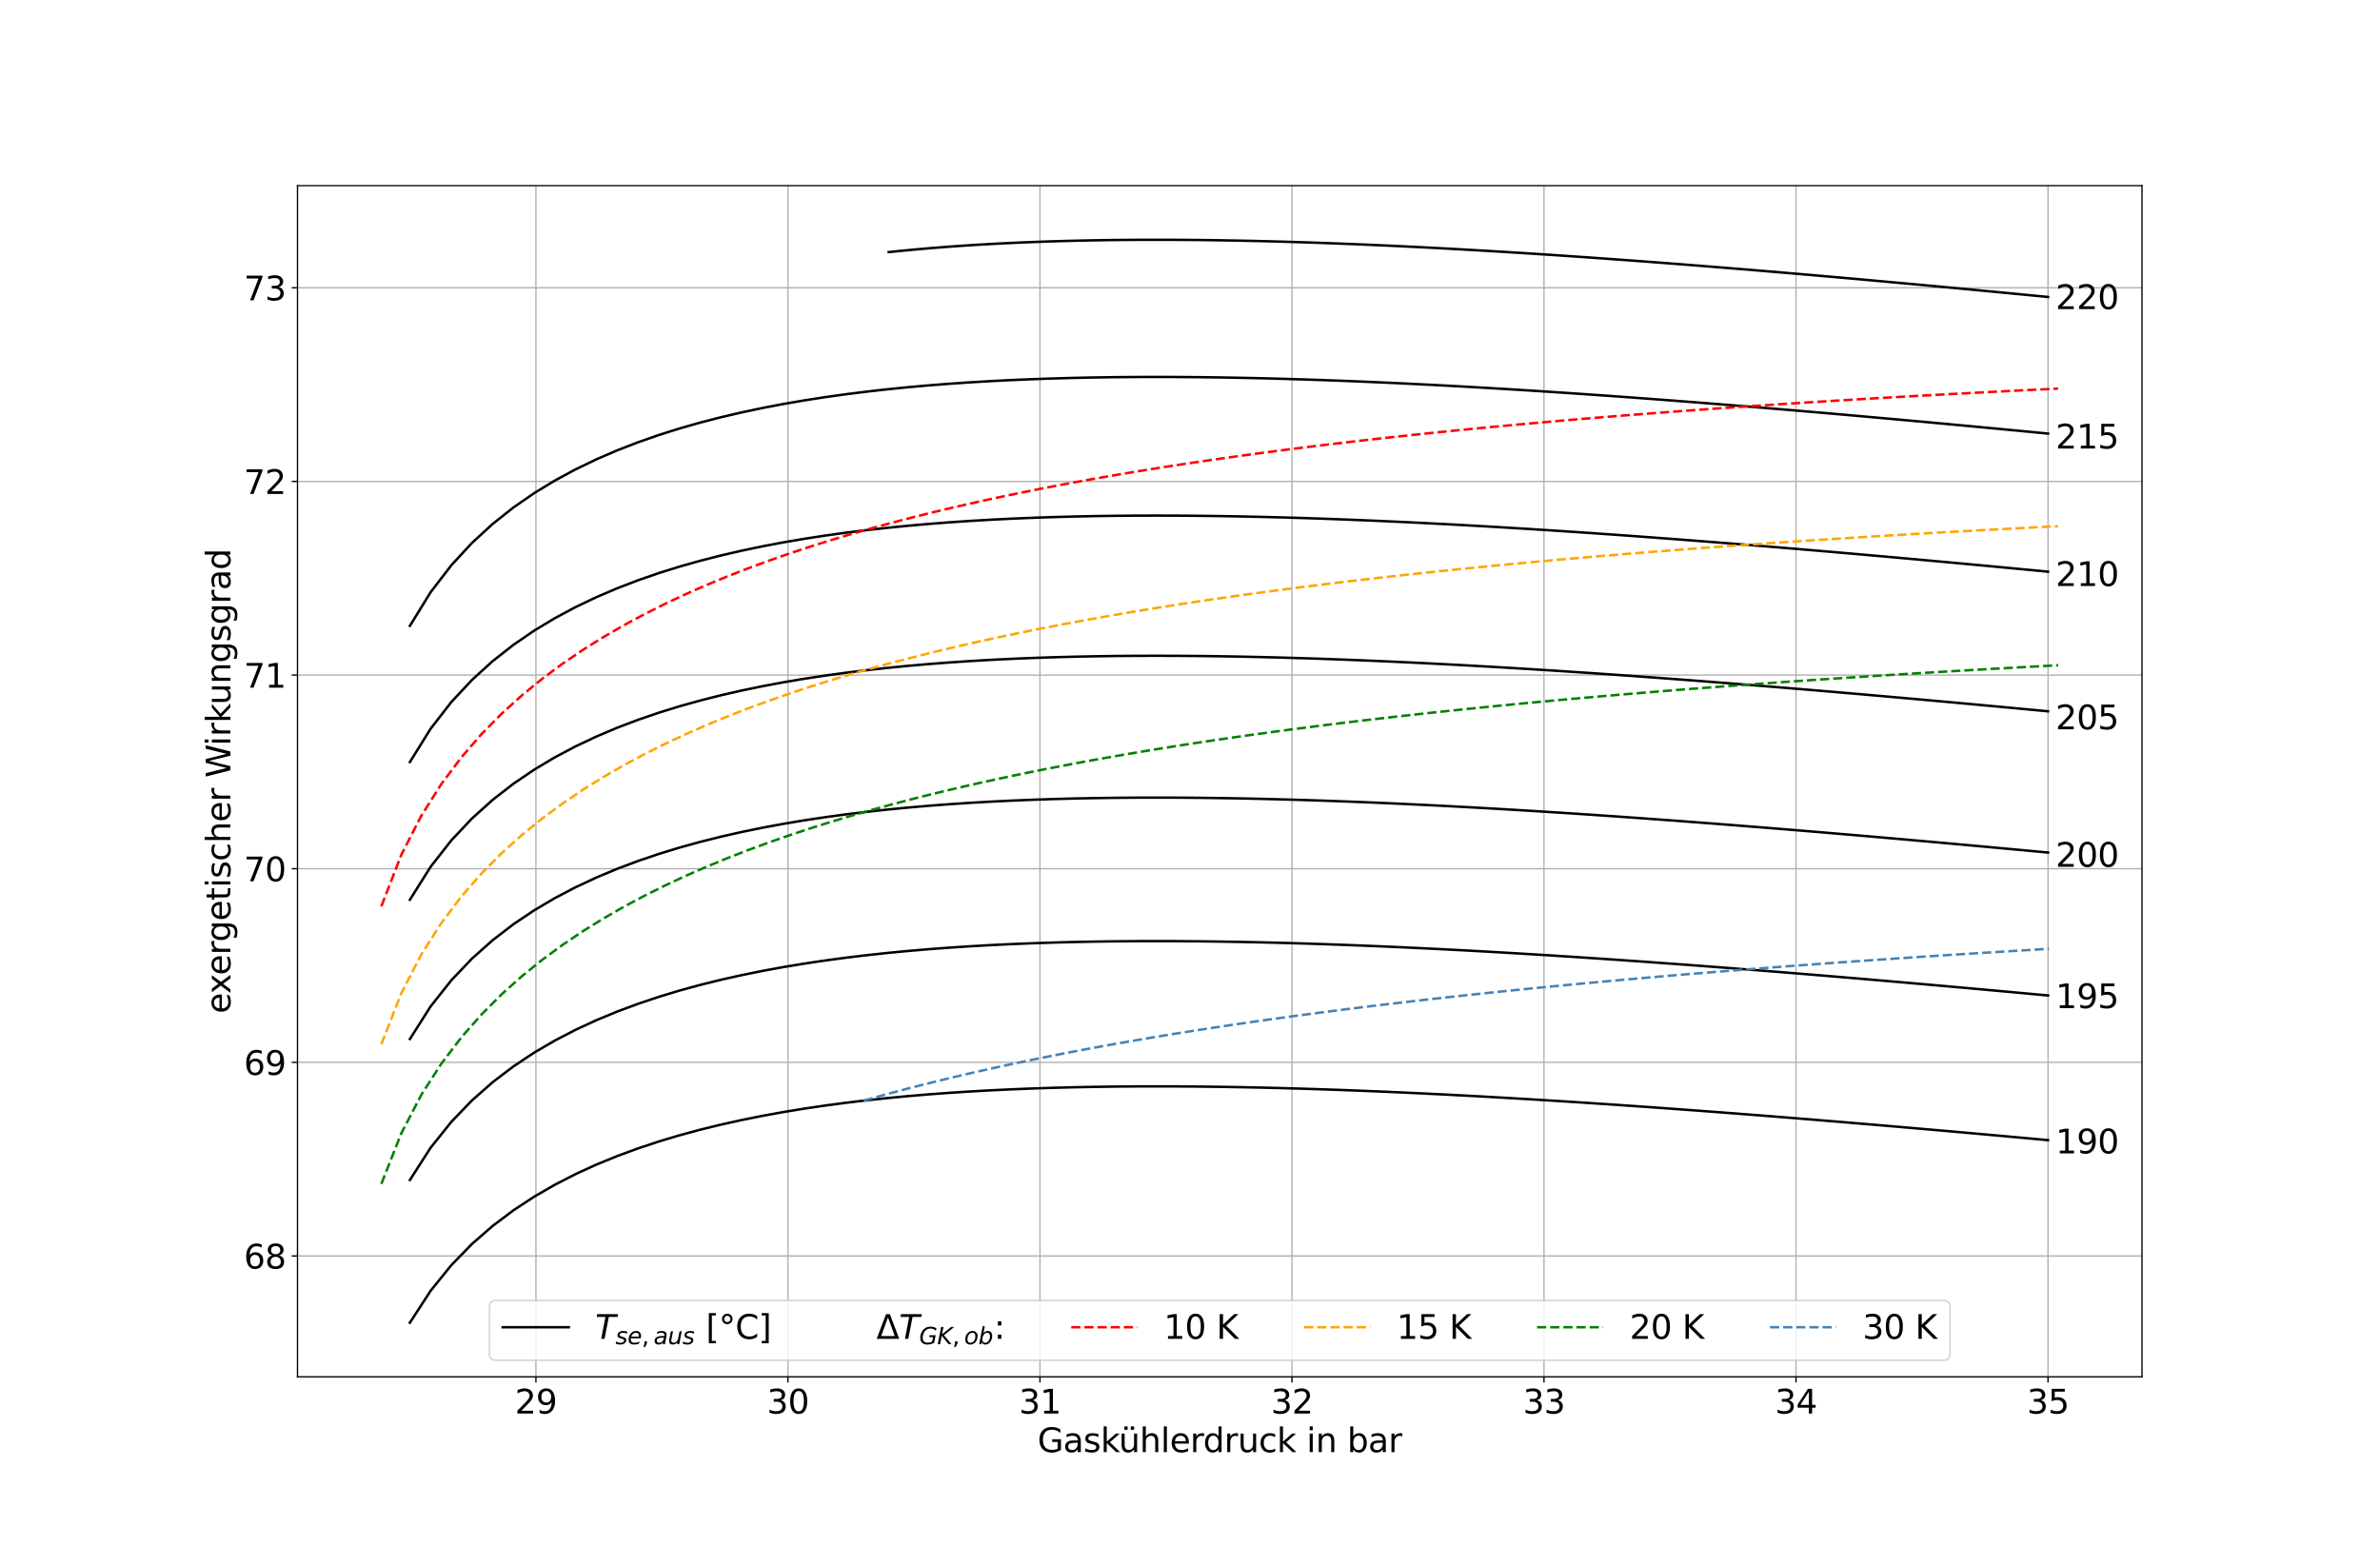 <?xml version="1.0" encoding="utf-8" standalone="no"?>
<!DOCTYPE svg PUBLIC "-//W3C//DTD SVG 1.1//EN"
  "http://www.w3.org/Graphics/SVG/1.1/DTD/svg11.dtd">
<svg xmlns:xlink="http://www.w3.org/1999/xlink" width="1440pt" height="936pt" viewBox="0 0 1440 936" xmlns="http://www.w3.org/2000/svg" version="1.1">
 <defs>
  <style type="text/css">*{stroke-linejoin: round; stroke-linecap: butt}</style>
 </defs>
 <g id="figure_1">
  <g id="patch_1">
   <path d="M 0 936 
L 1440 936 
L 1440 0 
L 0 0 
z
" style="fill: #ffffff"/>
  </g>
  <g id="axes_1">
   <g id="patch_2">
    <path d="M 180 833.04 
L 1296 833.04 
L 1296 112.32 
L 180 112.32 
z
" style="fill: #ffffff"/>
   </g>
   <g id="matplotlib.axis_1">
    <g id="xtick_1">
     <g id="line2d_1">
      <path d="M 324.252 833.04 
L 324.252 112.32 
" clip-path="url(#p9d17a06b5b)" style="fill: none; stroke: #b0b0b0; stroke-width: 0.8; stroke-linecap: square"/>
     </g>
     <g id="line2d_2">
      <defs>
       <path id="m9f4dacb8f1" d="M 0 0 
L 0 3.5 
" style="stroke: #000000; stroke-width: 0.8"/>
      </defs>
      <g>
       <use xlink:href="#m9f4dacb8f1" x="324.252" y="833.04" style="stroke: #000000; stroke-width: 0.8"/>
      </g>
     </g>
     <g id="text_1">
      <!-- 29 -->
      <g transform="translate(311.527 855.237) scale(0.2 -0.2)">
       <defs>
        <path id="DejaVuSans-32" d="M 1228 531 
L 3431 531 
L 3431 0 
L 469 0 
L 469 531 
Q 828 903 1448 1529 
Q 2069 2156 2228 2338 
Q 2531 2678 2651 2914 
Q 2772 3150 2772 3378 
Q 2772 3750 2511 3984 
Q 2250 4219 1831 4219 
Q 1534 4219 1204 4116 
Q 875 4013 500 3803 
L 500 4441 
Q 881 4594 1212 4672 
Q 1544 4750 1819 4750 
Q 2544 4750 2975 4387 
Q 3406 4025 3406 3419 
Q 3406 3131 3298 2873 
Q 3191 2616 2906 2266 
Q 2828 2175 2409 1742 
Q 1991 1309 1228 531 
z
" transform="scale(0.016)"/>
        <path id="DejaVuSans-39" d="M 703 97 
L 703 672 
Q 941 559 1184 500 
Q 1428 441 1663 441 
Q 2288 441 2617 861 
Q 2947 1281 2994 2138 
Q 2813 1869 2534 1725 
Q 2256 1581 1919 1581 
Q 1219 1581 811 2004 
Q 403 2428 403 3163 
Q 403 3881 828 4315 
Q 1253 4750 1959 4750 
Q 2769 4750 3195 4129 
Q 3622 3509 3622 2328 
Q 3622 1225 3098 567 
Q 2575 -91 1691 -91 
Q 1453 -91 1209 -44 
Q 966 3 703 97 
z
M 1959 2075 
Q 2384 2075 2632 2365 
Q 2881 2656 2881 3163 
Q 2881 3666 2632 3958 
Q 2384 4250 1959 4250 
Q 1534 4250 1286 3958 
Q 1038 3666 1038 3163 
Q 1038 2656 1286 2365 
Q 1534 2075 1959 2075 
z
" transform="scale(0.016)"/>
       </defs>
       <use xlink:href="#DejaVuSans-32"/>
       <use xlink:href="#DejaVuSans-39" x="63.623"/>
      </g>
     </g>
    </g>
    <g id="xtick_2">
     <g id="line2d_3">
      <path d="M 476.733 833.04 
L 476.733 112.32 
" clip-path="url(#p9d17a06b5b)" style="fill: none; stroke: #b0b0b0; stroke-width: 0.8; stroke-linecap: square"/>
     </g>
     <g id="line2d_4">
      <g>
       <use xlink:href="#m9f4dacb8f1" x="476.733" y="833.04" style="stroke: #000000; stroke-width: 0.8"/>
      </g>
     </g>
     <g id="text_2">
      <!-- 30 -->
      <g transform="translate(464.008 855.237) scale(0.2 -0.2)">
       <defs>
        <path id="DejaVuSans-33" d="M 2597 2516 
Q 3050 2419 3304 2112 
Q 3559 1806 3559 1356 
Q 3559 666 3084 287 
Q 2609 -91 1734 -91 
Q 1441 -91 1130 -33 
Q 819 25 488 141 
L 488 750 
Q 750 597 1062 519 
Q 1375 441 1716 441 
Q 2309 441 2620 675 
Q 2931 909 2931 1356 
Q 2931 1769 2642 2001 
Q 2353 2234 1838 2234 
L 1294 2234 
L 1294 2753 
L 1863 2753 
Q 2328 2753 2575 2939 
Q 2822 3125 2822 3475 
Q 2822 3834 2567 4026 
Q 2313 4219 1838 4219 
Q 1578 4219 1281 4162 
Q 984 4106 628 3988 
L 628 4550 
Q 988 4650 1302 4700 
Q 1616 4750 1894 4750 
Q 2613 4750 3031 4423 
Q 3450 4097 3450 3541 
Q 3450 3153 3228 2886 
Q 3006 2619 2597 2516 
z
" transform="scale(0.016)"/>
        <path id="DejaVuSans-30" d="M 2034 4250 
Q 1547 4250 1301 3770 
Q 1056 3291 1056 2328 
Q 1056 1369 1301 889 
Q 1547 409 2034 409 
Q 2525 409 2770 889 
Q 3016 1369 3016 2328 
Q 3016 3291 2770 3770 
Q 2525 4250 2034 4250 
z
M 2034 4750 
Q 2819 4750 3233 4129 
Q 3647 3509 3647 2328 
Q 3647 1150 3233 529 
Q 2819 -91 2034 -91 
Q 1250 -91 836 529 
Q 422 1150 422 2328 
Q 422 3509 836 4129 
Q 1250 4750 2034 4750 
z
" transform="scale(0.016)"/>
       </defs>
       <use xlink:href="#DejaVuSans-33"/>
       <use xlink:href="#DejaVuSans-30" x="63.623"/>
      </g>
     </g>
    </g>
    <g id="xtick_3">
     <g id="line2d_5">
      <path d="M 629.215 833.04 
L 629.215 112.32 
" clip-path="url(#p9d17a06b5b)" style="fill: none; stroke: #b0b0b0; stroke-width: 0.8; stroke-linecap: square"/>
     </g>
     <g id="line2d_6">
      <g>
       <use xlink:href="#m9f4dacb8f1" x="629.215" y="833.04" style="stroke: #000000; stroke-width: 0.8"/>
      </g>
     </g>
     <g id="text_3">
      <!-- 31 -->
      <g transform="translate(616.49 855.237) scale(0.2 -0.2)">
       <defs>
        <path id="DejaVuSans-31" d="M 794 531 
L 1825 531 
L 1825 4091 
L 703 3866 
L 703 4441 
L 1819 4666 
L 2450 4666 
L 2450 531 
L 3481 531 
L 3481 0 
L 794 0 
L 794 531 
z
" transform="scale(0.016)"/>
       </defs>
       <use xlink:href="#DejaVuSans-33"/>
       <use xlink:href="#DejaVuSans-31" x="63.623"/>
      </g>
     </g>
    </g>
    <g id="xtick_4">
     <g id="line2d_7">
      <path d="M 781.696 833.04 
L 781.696 112.32 
" clip-path="url(#p9d17a06b5b)" style="fill: none; stroke: #b0b0b0; stroke-width: 0.8; stroke-linecap: square"/>
     </g>
     <g id="line2d_8">
      <g>
       <use xlink:href="#m9f4dacb8f1" x="781.696" y="833.04" style="stroke: #000000; stroke-width: 0.8"/>
      </g>
     </g>
     <g id="text_4">
      <!-- 32 -->
      <g transform="translate(768.971 855.237) scale(0.2 -0.2)">
       <use xlink:href="#DejaVuSans-33"/>
       <use xlink:href="#DejaVuSans-32" x="63.623"/>
      </g>
     </g>
    </g>
    <g id="xtick_5">
     <g id="line2d_9">
      <path d="M 934.178 833.04 
L 934.178 112.32 
" clip-path="url(#p9d17a06b5b)" style="fill: none; stroke: #b0b0b0; stroke-width: 0.8; stroke-linecap: square"/>
     </g>
     <g id="line2d_10">
      <g>
       <use xlink:href="#m9f4dacb8f1" x="934.178" y="833.04" style="stroke: #000000; stroke-width: 0.8"/>
      </g>
     </g>
     <g id="text_5">
      <!-- 33 -->
      <g transform="translate(921.453 855.237) scale(0.2 -0.2)">
       <use xlink:href="#DejaVuSans-33"/>
       <use xlink:href="#DejaVuSans-33" x="63.623"/>
      </g>
     </g>
    </g>
    <g id="xtick_6">
     <g id="line2d_11">
      <path d="M 1086.659 833.04 
L 1086.659 112.32 
" clip-path="url(#p9d17a06b5b)" style="fill: none; stroke: #b0b0b0; stroke-width: 0.8; stroke-linecap: square"/>
     </g>
     <g id="line2d_12">
      <g>
       <use xlink:href="#m9f4dacb8f1" x="1086.659" y="833.04" style="stroke: #000000; stroke-width: 0.8"/>
      </g>
     </g>
     <g id="text_6">
      <!-- 34 -->
      <g transform="translate(1073.934 855.237) scale(0.2 -0.2)">
       <defs>
        <path id="DejaVuSans-34" d="M 2419 4116 
L 825 1625 
L 2419 1625 
L 2419 4116 
z
M 2253 4666 
L 3047 4666 
L 3047 1625 
L 3713 1625 
L 3713 1100 
L 3047 1100 
L 3047 0 
L 2419 0 
L 2419 1100 
L 313 1100 
L 313 1709 
L 2253 4666 
z
" transform="scale(0.016)"/>
       </defs>
       <use xlink:href="#DejaVuSans-33"/>
       <use xlink:href="#DejaVuSans-34" x="63.623"/>
      </g>
     </g>
    </g>
    <g id="xtick_7">
     <g id="line2d_13">
      <path d="M 1239.141 833.04 
L 1239.141 112.32 
" clip-path="url(#p9d17a06b5b)" style="fill: none; stroke: #b0b0b0; stroke-width: 0.8; stroke-linecap: square"/>
     </g>
     <g id="line2d_14">
      <g>
       <use xlink:href="#m9f4dacb8f1" x="1239.141" y="833.04" style="stroke: #000000; stroke-width: 0.8"/>
      </g>
     </g>
     <g id="text_7">
      <!-- 35 -->
      <g transform="translate(1226.416 855.237) scale(0.2 -0.2)">
       <defs>
        <path id="DejaVuSans-35" d="M 691 4666 
L 3169 4666 
L 3169 4134 
L 1269 4134 
L 1269 2991 
Q 1406 3038 1543 3061 
Q 1681 3084 1819 3084 
Q 2600 3084 3056 2656 
Q 3513 2228 3513 1497 
Q 3513 744 3044 326 
Q 2575 -91 1722 -91 
Q 1428 -91 1123 -41 
Q 819 9 494 109 
L 494 744 
Q 775 591 1075 516 
Q 1375 441 1709 441 
Q 2250 441 2565 725 
Q 2881 1009 2881 1497 
Q 2881 1984 2565 2268 
Q 2250 2553 1709 2553 
Q 1456 2553 1204 2497 
Q 953 2441 691 2322 
L 691 4666 
z
" transform="scale(0.016)"/>
       </defs>
       <use xlink:href="#DejaVuSans-33"/>
       <use xlink:href="#DejaVuSans-35" x="63.623"/>
      </g>
     </g>
    </g>
    <g id="text_8">
     <!-- Gaskühlerdruck in bar -->
     <g transform="translate(627.748 878.593) scale(0.2 -0.2)">
      <defs>
       <path id="DejaVuSans-47" d="M 3809 666 
L 3809 1919 
L 2778 1919 
L 2778 2438 
L 4434 2438 
L 4434 434 
Q 4069 175 3628 42 
Q 3188 -91 2688 -91 
Q 1594 -91 976 548 
Q 359 1188 359 2328 
Q 359 3472 976 4111 
Q 1594 4750 2688 4750 
Q 3144 4750 3555 4637 
Q 3966 4525 4313 4306 
L 4313 3634 
Q 3963 3931 3569 4081 
Q 3175 4231 2741 4231 
Q 1884 4231 1454 3753 
Q 1025 3275 1025 2328 
Q 1025 1384 1454 906 
Q 1884 428 2741 428 
Q 3075 428 3337 486 
Q 3600 544 3809 666 
z
" transform="scale(0.016)"/>
       <path id="DejaVuSans-61" d="M 2194 1759 
Q 1497 1759 1228 1600 
Q 959 1441 959 1056 
Q 959 750 1161 570 
Q 1363 391 1709 391 
Q 2188 391 2477 730 
Q 2766 1069 2766 1631 
L 2766 1759 
L 2194 1759 
z
M 3341 1997 
L 3341 0 
L 2766 0 
L 2766 531 
Q 2569 213 2275 61 
Q 1981 -91 1556 -91 
Q 1019 -91 701 211 
Q 384 513 384 1019 
Q 384 1609 779 1909 
Q 1175 2209 1959 2209 
L 2766 2209 
L 2766 2266 
Q 2766 2663 2505 2880 
Q 2244 3097 1772 3097 
Q 1472 3097 1187 3025 
Q 903 2953 641 2809 
L 641 3341 
Q 956 3463 1253 3523 
Q 1550 3584 1831 3584 
Q 2591 3584 2966 3190 
Q 3341 2797 3341 1997 
z
" transform="scale(0.016)"/>
       <path id="DejaVuSans-73" d="M 2834 3397 
L 2834 2853 
Q 2591 2978 2328 3040 
Q 2066 3103 1784 3103 
Q 1356 3103 1142 2972 
Q 928 2841 928 2578 
Q 928 2378 1081 2264 
Q 1234 2150 1697 2047 
L 1894 2003 
Q 2506 1872 2764 1633 
Q 3022 1394 3022 966 
Q 3022 478 2636 193 
Q 2250 -91 1575 -91 
Q 1294 -91 989 -36 
Q 684 19 347 128 
L 347 722 
Q 666 556 975 473 
Q 1284 391 1588 391 
Q 1994 391 2212 530 
Q 2431 669 2431 922 
Q 2431 1156 2273 1281 
Q 2116 1406 1581 1522 
L 1381 1569 
Q 847 1681 609 1914 
Q 372 2147 372 2553 
Q 372 3047 722 3315 
Q 1072 3584 1716 3584 
Q 2034 3584 2315 3537 
Q 2597 3491 2834 3397 
z
" transform="scale(0.016)"/>
       <path id="DejaVuSans-6b" d="M 581 4863 
L 1159 4863 
L 1159 1991 
L 2875 3500 
L 3609 3500 
L 1753 1863 
L 3688 0 
L 2938 0 
L 1159 1709 
L 1159 0 
L 581 0 
L 581 4863 
z
" transform="scale(0.016)"/>
       <path id="DejaVuSans-fc" d="M 544 1381 
L 544 3500 
L 1119 3500 
L 1119 1403 
Q 1119 906 1312 657 
Q 1506 409 1894 409 
Q 2359 409 2629 706 
Q 2900 1003 2900 1516 
L 2900 3500 
L 3475 3500 
L 3475 0 
L 2900 0 
L 2900 538 
Q 2691 219 2414 64 
Q 2138 -91 1772 -91 
Q 1169 -91 856 284 
Q 544 659 544 1381 
z
M 1991 3584 
L 1991 3584 
z
M 2278 4850 
L 2912 4850 
L 2912 4219 
L 2278 4219 
L 2278 4850 
z
M 1056 4850 
L 1690 4850 
L 1690 4219 
L 1056 4219 
L 1056 4850 
z
" transform="scale(0.016)"/>
       <path id="DejaVuSans-68" d="M 3513 2113 
L 3513 0 
L 2938 0 
L 2938 2094 
Q 2938 2591 2744 2837 
Q 2550 3084 2163 3084 
Q 1697 3084 1428 2787 
Q 1159 2491 1159 1978 
L 1159 0 
L 581 0 
L 581 4863 
L 1159 4863 
L 1159 2956 
Q 1366 3272 1645 3428 
Q 1925 3584 2291 3584 
Q 2894 3584 3203 3211 
Q 3513 2838 3513 2113 
z
" transform="scale(0.016)"/>
       <path id="DejaVuSans-6c" d="M 603 4863 
L 1178 4863 
L 1178 0 
L 603 0 
L 603 4863 
z
" transform="scale(0.016)"/>
       <path id="DejaVuSans-65" d="M 3597 1894 
L 3597 1613 
L 953 1613 
Q 991 1019 1311 708 
Q 1631 397 2203 397 
Q 2534 397 2845 478 
Q 3156 559 3463 722 
L 3463 178 
Q 3153 47 2828 -22 
Q 2503 -91 2169 -91 
Q 1331 -91 842 396 
Q 353 884 353 1716 
Q 353 2575 817 3079 
Q 1281 3584 2069 3584 
Q 2775 3584 3186 3129 
Q 3597 2675 3597 1894 
z
M 3022 2063 
Q 3016 2534 2758 2815 
Q 2500 3097 2075 3097 
Q 1594 3097 1305 2825 
Q 1016 2553 972 2059 
L 3022 2063 
z
" transform="scale(0.016)"/>
       <path id="DejaVuSans-72" d="M 2631 2963 
Q 2534 3019 2420 3045 
Q 2306 3072 2169 3072 
Q 1681 3072 1420 2755 
Q 1159 2438 1159 1844 
L 1159 0 
L 581 0 
L 581 3500 
L 1159 3500 
L 1159 2956 
Q 1341 3275 1631 3429 
Q 1922 3584 2338 3584 
Q 2397 3584 2469 3576 
Q 2541 3569 2628 3553 
L 2631 2963 
z
" transform="scale(0.016)"/>
       <path id="DejaVuSans-64" d="M 2906 2969 
L 2906 4863 
L 3481 4863 
L 3481 0 
L 2906 0 
L 2906 525 
Q 2725 213 2448 61 
Q 2172 -91 1784 -91 
Q 1150 -91 751 415 
Q 353 922 353 1747 
Q 353 2572 751 3078 
Q 1150 3584 1784 3584 
Q 2172 3584 2448 3432 
Q 2725 3281 2906 2969 
z
M 947 1747 
Q 947 1113 1208 752 
Q 1469 391 1925 391 
Q 2381 391 2643 752 
Q 2906 1113 2906 1747 
Q 2906 2381 2643 2742 
Q 2381 3103 1925 3103 
Q 1469 3103 1208 2742 
Q 947 2381 947 1747 
z
" transform="scale(0.016)"/>
       <path id="DejaVuSans-75" d="M 544 1381 
L 544 3500 
L 1119 3500 
L 1119 1403 
Q 1119 906 1312 657 
Q 1506 409 1894 409 
Q 2359 409 2629 706 
Q 2900 1003 2900 1516 
L 2900 3500 
L 3475 3500 
L 3475 0 
L 2900 0 
L 2900 538 
Q 2691 219 2414 64 
Q 2138 -91 1772 -91 
Q 1169 -91 856 284 
Q 544 659 544 1381 
z
M 1991 3584 
L 1991 3584 
z
" transform="scale(0.016)"/>
       <path id="DejaVuSans-63" d="M 3122 3366 
L 3122 2828 
Q 2878 2963 2633 3030 
Q 2388 3097 2138 3097 
Q 1578 3097 1268 2742 
Q 959 2388 959 1747 
Q 959 1106 1268 751 
Q 1578 397 2138 397 
Q 2388 397 2633 464 
Q 2878 531 3122 666 
L 3122 134 
Q 2881 22 2623 -34 
Q 2366 -91 2075 -91 
Q 1284 -91 818 406 
Q 353 903 353 1747 
Q 353 2603 823 3093 
Q 1294 3584 2113 3584 
Q 2378 3584 2631 3529 
Q 2884 3475 3122 3366 
z
" transform="scale(0.016)"/>
       <path id="DejaVuSans-20" transform="scale(0.016)"/>
       <path id="DejaVuSans-69" d="M 603 3500 
L 1178 3500 
L 1178 0 
L 603 0 
L 603 3500 
z
M 603 4863 
L 1178 4863 
L 1178 4134 
L 603 4134 
L 603 4863 
z
" transform="scale(0.016)"/>
       <path id="DejaVuSans-6e" d="M 3513 2113 
L 3513 0 
L 2938 0 
L 2938 2094 
Q 2938 2591 2744 2837 
Q 2550 3084 2163 3084 
Q 1697 3084 1428 2787 
Q 1159 2491 1159 1978 
L 1159 0 
L 581 0 
L 581 3500 
L 1159 3500 
L 1159 2956 
Q 1366 3272 1645 3428 
Q 1925 3584 2291 3584 
Q 2894 3584 3203 3211 
Q 3513 2838 3513 2113 
z
" transform="scale(0.016)"/>
       <path id="DejaVuSans-62" d="M 3116 1747 
Q 3116 2381 2855 2742 
Q 2594 3103 2138 3103 
Q 1681 3103 1420 2742 
Q 1159 2381 1159 1747 
Q 1159 1113 1420 752 
Q 1681 391 2138 391 
Q 2594 391 2855 752 
Q 3116 1113 3116 1747 
z
M 1159 2969 
Q 1341 3281 1617 3432 
Q 1894 3584 2278 3584 
Q 2916 3584 3314 3078 
Q 3713 2572 3713 1747 
Q 3713 922 3314 415 
Q 2916 -91 2278 -91 
Q 1894 -91 1617 61 
Q 1341 213 1159 525 
L 1159 0 
L 581 0 
L 581 4863 
L 1159 4863 
L 1159 2969 
z
" transform="scale(0.016)"/>
      </defs>
      <use xlink:href="#DejaVuSans-47"/>
      <use xlink:href="#DejaVuSans-61" x="77.49"/>
      <use xlink:href="#DejaVuSans-73" x="138.77"/>
      <use xlink:href="#DejaVuSans-6b" x="190.869"/>
      <use xlink:href="#DejaVuSans-fc" x="245.654"/>
      <use xlink:href="#DejaVuSans-68" x="309.033"/>
      <use xlink:href="#DejaVuSans-6c" x="372.412"/>
      <use xlink:href="#DejaVuSans-65" x="400.195"/>
      <use xlink:href="#DejaVuSans-72" x="461.719"/>
      <use xlink:href="#DejaVuSans-64" x="501.082"/>
      <use xlink:href="#DejaVuSans-72" x="564.559"/>
      <use xlink:href="#DejaVuSans-75" x="605.672"/>
      <use xlink:href="#DejaVuSans-63" x="669.051"/>
      <use xlink:href="#DejaVuSans-6b" x="724.031"/>
      <use xlink:href="#DejaVuSans-20" x="781.941"/>
      <use xlink:href="#DejaVuSans-69" x="813.729"/>
      <use xlink:href="#DejaVuSans-6e" x="841.512"/>
      <use xlink:href="#DejaVuSans-20" x="904.891"/>
      <use xlink:href="#DejaVuSans-62" x="936.678"/>
      <use xlink:href="#DejaVuSans-61" x="1000.154"/>
      <use xlink:href="#DejaVuSans-72" x="1061.434"/>
     </g>
    </g>
   </g>
   <g id="matplotlib.axis_2">
    <g id="ytick_1">
     <g id="line2d_15">
      <path d="M 180 759.934 
L 1296 759.934 
" clip-path="url(#p9d17a06b5b)" style="fill: none; stroke: #b0b0b0; stroke-width: 0.8; stroke-linecap: square"/>
     </g>
     <g id="line2d_16">
      <defs>
       <path id="mafdda0e108" d="M 0 0 
L -3.5 0 
" style="stroke: #000000; stroke-width: 0.8"/>
      </defs>
      <g>
       <use xlink:href="#mafdda0e108" x="180" y="759.934" style="stroke: #000000; stroke-width: 0.8"/>
      </g>
     </g>
     <g id="text_9">
      <!-- 68 -->
      <g transform="translate(147.55 767.532) scale(0.2 -0.2)">
       <defs>
        <path id="DejaVuSans-36" d="M 2113 2584 
Q 1688 2584 1439 2293 
Q 1191 2003 1191 1497 
Q 1191 994 1439 701 
Q 1688 409 2113 409 
Q 2538 409 2786 701 
Q 3034 994 3034 1497 
Q 3034 2003 2786 2293 
Q 2538 2584 2113 2584 
z
M 3366 4563 
L 3366 3988 
Q 3128 4100 2886 4159 
Q 2644 4219 2406 4219 
Q 1781 4219 1451 3797 
Q 1122 3375 1075 2522 
Q 1259 2794 1537 2939 
Q 1816 3084 2150 3084 
Q 2853 3084 3261 2657 
Q 3669 2231 3669 1497 
Q 3669 778 3244 343 
Q 2819 -91 2113 -91 
Q 1303 -91 875 529 
Q 447 1150 447 2328 
Q 447 3434 972 4092 
Q 1497 4750 2381 4750 
Q 2619 4750 2861 4703 
Q 3103 4656 3366 4563 
z
" transform="scale(0.016)"/>
        <path id="DejaVuSans-38" d="M 2034 2216 
Q 1584 2216 1326 1975 
Q 1069 1734 1069 1313 
Q 1069 891 1326 650 
Q 1584 409 2034 409 
Q 2484 409 2743 651 
Q 3003 894 3003 1313 
Q 3003 1734 2745 1975 
Q 2488 2216 2034 2216 
z
M 1403 2484 
Q 997 2584 770 2862 
Q 544 3141 544 3541 
Q 544 4100 942 4425 
Q 1341 4750 2034 4750 
Q 2731 4750 3128 4425 
Q 3525 4100 3525 3541 
Q 3525 3141 3298 2862 
Q 3072 2584 2669 2484 
Q 3125 2378 3379 2068 
Q 3634 1759 3634 1313 
Q 3634 634 3220 271 
Q 2806 -91 2034 -91 
Q 1263 -91 848 271 
Q 434 634 434 1313 
Q 434 1759 690 2068 
Q 947 2378 1403 2484 
z
M 1172 3481 
Q 1172 3119 1398 2916 
Q 1625 2713 2034 2713 
Q 2441 2713 2670 2916 
Q 2900 3119 2900 3481 
Q 2900 3844 2670 4047 
Q 2441 4250 2034 4250 
Q 1625 4250 1398 4047 
Q 1172 3844 1172 3481 
z
" transform="scale(0.016)"/>
       </defs>
       <use xlink:href="#DejaVuSans-36"/>
       <use xlink:href="#DejaVuSans-38" x="63.623"/>
      </g>
     </g>
    </g>
    <g id="ytick_2">
     <g id="line2d_17">
      <path d="M 180 642.772 
L 1296 642.772 
" clip-path="url(#p9d17a06b5b)" style="fill: none; stroke: #b0b0b0; stroke-width: 0.8; stroke-linecap: square"/>
     </g>
     <g id="line2d_18">
      <g>
       <use xlink:href="#mafdda0e108" x="180" y="642.772" style="stroke: #000000; stroke-width: 0.8"/>
      </g>
     </g>
     <g id="text_10">
      <!-- 69 -->
      <g transform="translate(147.55 650.37) scale(0.2 -0.2)">
       <use xlink:href="#DejaVuSans-36"/>
       <use xlink:href="#DejaVuSans-39" x="63.623"/>
      </g>
     </g>
    </g>
    <g id="ytick_3">
     <g id="line2d_19">
      <path d="M 180 525.609 
L 1296 525.609 
" clip-path="url(#p9d17a06b5b)" style="fill: none; stroke: #b0b0b0; stroke-width: 0.8; stroke-linecap: square"/>
     </g>
     <g id="line2d_20">
      <g>
       <use xlink:href="#mafdda0e108" x="180" y="525.609" style="stroke: #000000; stroke-width: 0.8"/>
      </g>
     </g>
     <g id="text_11">
      <!-- 70 -->
      <g transform="translate(147.55 533.208) scale(0.2 -0.2)">
       <defs>
        <path id="DejaVuSans-37" d="M 525 4666 
L 3525 4666 
L 3525 4397 
L 1831 0 
L 1172 0 
L 2766 4134 
L 525 4134 
L 525 4666 
z
" transform="scale(0.016)"/>
       </defs>
       <use xlink:href="#DejaVuSans-37"/>
       <use xlink:href="#DejaVuSans-30" x="63.623"/>
      </g>
     </g>
    </g>
    <g id="ytick_4">
     <g id="line2d_21">
      <path d="M 180 408.447 
L 1296 408.447 
" clip-path="url(#p9d17a06b5b)" style="fill: none; stroke: #b0b0b0; stroke-width: 0.8; stroke-linecap: square"/>
     </g>
     <g id="line2d_22">
      <g>
       <use xlink:href="#mafdda0e108" x="180" y="408.447" style="stroke: #000000; stroke-width: 0.8"/>
      </g>
     </g>
     <g id="text_12">
      <!-- 71 -->
      <g transform="translate(147.55 416.046) scale(0.2 -0.2)">
       <use xlink:href="#DejaVuSans-37"/>
       <use xlink:href="#DejaVuSans-31" x="63.623"/>
      </g>
     </g>
    </g>
    <g id="ytick_5">
     <g id="line2d_23">
      <path d="M 180 291.285 
L 1296 291.285 
" clip-path="url(#p9d17a06b5b)" style="fill: none; stroke: #b0b0b0; stroke-width: 0.8; stroke-linecap: square"/>
     </g>
     <g id="line2d_24">
      <g>
       <use xlink:href="#mafdda0e108" x="180" y="291.285" style="stroke: #000000; stroke-width: 0.8"/>
      </g>
     </g>
     <g id="text_13">
      <!-- 72 -->
      <g transform="translate(147.55 298.883) scale(0.2 -0.2)">
       <use xlink:href="#DejaVuSans-37"/>
       <use xlink:href="#DejaVuSans-32" x="63.623"/>
      </g>
     </g>
    </g>
    <g id="ytick_6">
     <g id="line2d_25">
      <path d="M 180 174.123 
L 1296 174.123 
" clip-path="url(#p9d17a06b5b)" style="fill: none; stroke: #b0b0b0; stroke-width: 0.8; stroke-linecap: square"/>
     </g>
     <g id="line2d_26">
      <g>
       <use xlink:href="#mafdda0e108" x="180" y="174.123" style="stroke: #000000; stroke-width: 0.8"/>
      </g>
     </g>
     <g id="text_14">
      <!-- 73 -->
      <g transform="translate(147.55 181.721) scale(0.2 -0.2)">
       <use xlink:href="#DejaVuSans-37"/>
       <use xlink:href="#DejaVuSans-33" x="63.623"/>
      </g>
     </g>
    </g>
    <g id="text_15">
     <!-- exergetischer Wirkungsgrad -->
     <g transform="translate(139.391 613.239) rotate(-90) scale(0.2 -0.2)">
      <defs>
       <path id="DejaVuSans-78" d="M 3513 3500 
L 2247 1797 
L 3578 0 
L 2900 0 
L 1881 1375 
L 863 0 
L 184 0 
L 1544 1831 
L 300 3500 
L 978 3500 
L 1906 2253 
L 2834 3500 
L 3513 3500 
z
" transform="scale(0.016)"/>
       <path id="DejaVuSans-67" d="M 2906 1791 
Q 2906 2416 2648 2759 
Q 2391 3103 1925 3103 
Q 1463 3103 1205 2759 
Q 947 2416 947 1791 
Q 947 1169 1205 825 
Q 1463 481 1925 481 
Q 2391 481 2648 825 
Q 2906 1169 2906 1791 
z
M 3481 434 
Q 3481 -459 3084 -895 
Q 2688 -1331 1869 -1331 
Q 1566 -1331 1297 -1286 
Q 1028 -1241 775 -1147 
L 775 -588 
Q 1028 -725 1275 -790 
Q 1522 -856 1778 -856 
Q 2344 -856 2625 -561 
Q 2906 -266 2906 331 
L 2906 616 
Q 2728 306 2450 153 
Q 2172 0 1784 0 
Q 1141 0 747 490 
Q 353 981 353 1791 
Q 353 2603 747 3093 
Q 1141 3584 1784 3584 
Q 2172 3584 2450 3431 
Q 2728 3278 2906 2969 
L 2906 3500 
L 3481 3500 
L 3481 434 
z
" transform="scale(0.016)"/>
       <path id="DejaVuSans-74" d="M 1172 4494 
L 1172 3500 
L 2356 3500 
L 2356 3053 
L 1172 3053 
L 1172 1153 
Q 1172 725 1289 603 
Q 1406 481 1766 481 
L 2356 481 
L 2356 0 
L 1766 0 
Q 1100 0 847 248 
Q 594 497 594 1153 
L 594 3053 
L 172 3053 
L 172 3500 
L 594 3500 
L 594 4494 
L 1172 4494 
z
" transform="scale(0.016)"/>
       <path id="DejaVuSans-57" d="M 213 4666 
L 850 4666 
L 1831 722 
L 2809 4666 
L 3519 4666 
L 4500 722 
L 5478 4666 
L 6119 4666 
L 4947 0 
L 4153 0 
L 3169 4050 
L 2175 0 
L 1381 0 
L 213 4666 
z
" transform="scale(0.016)"/>
      </defs>
      <use xlink:href="#DejaVuSans-65"/>
      <use xlink:href="#DejaVuSans-78" x="59.773"/>
      <use xlink:href="#DejaVuSans-65" x="115.828"/>
      <use xlink:href="#DejaVuSans-72" x="177.352"/>
      <use xlink:href="#DejaVuSans-67" x="216.715"/>
      <use xlink:href="#DejaVuSans-65" x="280.191"/>
      <use xlink:href="#DejaVuSans-74" x="341.715"/>
      <use xlink:href="#DejaVuSans-69" x="380.924"/>
      <use xlink:href="#DejaVuSans-73" x="408.707"/>
      <use xlink:href="#DejaVuSans-63" x="460.807"/>
      <use xlink:href="#DejaVuSans-68" x="515.787"/>
      <use xlink:href="#DejaVuSans-65" x="579.166"/>
      <use xlink:href="#DejaVuSans-72" x="640.689"/>
      <use xlink:href="#DejaVuSans-20" x="681.803"/>
      <use xlink:href="#DejaVuSans-57" x="713.59"/>
      <use xlink:href="#DejaVuSans-69" x="810.217"/>
      <use xlink:href="#DejaVuSans-72" x="838"/>
      <use xlink:href="#DejaVuSans-6b" x="879.113"/>
      <use xlink:href="#DejaVuSans-75" x="933.898"/>
      <use xlink:href="#DejaVuSans-6e" x="997.277"/>
      <use xlink:href="#DejaVuSans-67" x="1060.656"/>
      <use xlink:href="#DejaVuSans-73" x="1124.133"/>
      <use xlink:href="#DejaVuSans-67" x="1176.232"/>
      <use xlink:href="#DejaVuSans-72" x="1239.709"/>
      <use xlink:href="#DejaVuSans-61" x="1280.822"/>
      <use xlink:href="#DejaVuSans-64" x="1342.102"/>
     </g>
    </g>
   </g>
   <g id="line2d_27">
    <path d="M 248.011 800.28 
L 260.557 780.95 
L 273.103 765.442 
L 285.649 752.571 
L 298.195 741.645 
L 310.741 732.219 
L 323.287 723.992 
L 335.832 716.745 
L 348.378 710.317 
L 360.924 704.584 
L 373.47 699.448 
L 386.016 694.832 
L 398.562 690.672 
L 411.108 686.915 
L 423.654 683.518 
L 436.2 680.444 
L 448.746 677.661 
L 461.292 675.142 
L 473.838 672.863 
L 486.384 670.803 
L 498.93 668.944 
L 511.476 667.27 
L 524.022 665.767 
L 536.568 664.422 
L 549.114 663.223 
L 561.66 662.16 
L 574.206 661.225 
L 586.751 660.407 
L 599.297 659.7 
L 611.843 659.097 
L 624.389 658.591 
L 636.935 658.176 
L 649.481 657.847 
L 662.027 657.599 
L 674.573 657.426 
L 687.119 657.326 
L 699.665 657.294 
L 712.211 657.326 
L 724.757 657.419 
L 737.303 657.57 
L 749.849 657.775 
L 762.395 658.032 
L 774.941 658.339 
L 787.487 658.692 
L 800.033 659.089 
L 812.579 659.529 
L 825.125 660.009 
L 837.67 660.528 
L 850.216 661.083 
L 862.762 661.673 
L 875.308 662.296 
L 887.854 662.951 
L 900.4 663.636 
L 912.946 664.35 
L 925.492 665.092 
L 938.038 665.86 
L 950.584 666.653 
L 963.13 667.47 
L 975.676 668.311 
L 988.222 669.173 
L 1000.768 670.056 
L 1013.314 670.96 
L 1025.86 671.882 
L 1038.406 672.823 
L 1050.952 673.782 
L 1063.498 674.758 
L 1076.044 675.75 
L 1088.589 676.757 
L 1101.135 677.779 
L 1113.681 678.816 
L 1126.227 679.866 
L 1138.773 680.928 
L 1151.319 682.004 
L 1163.865 683.091 
L 1176.411 684.19 
L 1188.957 685.299 
L 1201.503 686.419 
L 1214.049 687.549 
L 1226.595 688.688 
L 1239.141 689.837 
" clip-path="url(#p9d17a06b5b)" style="fill: none; stroke: #000000; stroke-width: 1.5; stroke-linecap: square"/>
   </g>
   <g id="line2d_28">
    <path d="M 248.011 713.948 
L 260.557 694.407 
L 273.103 678.731 
L 285.649 665.72 
L 298.195 654.674 
L 310.741 645.146 
L 323.287 636.829 
L 335.832 629.503 
L 348.378 623.005 
L 360.924 617.209 
L 373.47 612.018 
L 386.016 607.351 
L 398.562 603.146 
L 411.108 599.348 
L 423.654 595.915 
L 436.2 592.807 
L 448.746 589.994 
L 461.292 587.447 
L 473.838 585.143 
L 486.384 583.061 
L 498.93 581.182 
L 511.476 579.49 
L 524.022 577.97 
L 536.568 576.61 
L 549.114 575.398 
L 561.66 574.324 
L 574.206 573.378 
L 586.751 572.552 
L 599.297 571.837 
L 611.843 571.227 
L 624.389 570.716 
L 636.935 570.296 
L 649.481 569.963 
L 662.027 569.713 
L 674.573 569.539 
L 687.119 569.437 
L 699.665 569.405 
L 712.211 569.437 
L 724.757 569.531 
L 737.303 569.684 
L 749.849 569.891 
L 762.395 570.151 
L 774.941 570.461 
L 787.487 570.818 
L 800.033 571.22 
L 812.579 571.664 
L 825.125 572.15 
L 837.67 572.674 
L 850.216 573.235 
L 862.762 573.831 
L 875.308 574.461 
L 887.854 575.123 
L 900.4 575.816 
L 912.946 576.538 
L 925.492 577.288 
L 938.038 578.064 
L 950.584 578.866 
L 963.13 579.692 
L 975.676 580.541 
L 988.222 581.413 
L 1000.768 582.306 
L 1013.314 583.219 
L 1025.86 584.152 
L 1038.406 585.103 
L 1050.952 586.073 
L 1063.498 587.059 
L 1076.044 588.062 
L 1088.589 589.08 
L 1101.135 590.113 
L 1113.681 591.161 
L 1126.227 592.222 
L 1138.773 593.297 
L 1151.319 594.384 
L 1163.865 595.483 
L 1176.411 596.593 
L 1188.957 597.715 
L 1201.503 598.847 
L 1214.049 599.989 
L 1226.595 601.141 
L 1239.141 602.302 
" clip-path="url(#p9d17a06b5b)" style="fill: none; stroke: #000000; stroke-width: 1.5; stroke-linecap: square"/>
   </g>
   <g id="line2d_29">
    <path d="M 248.011 628.66 
L 260.557 608.912 
L 273.103 593.068 
L 285.649 579.919 
L 298.195 568.756 
L 310.741 559.126 
L 323.287 550.72 
L 335.832 543.317 
L 348.378 536.75 
L 360.924 530.892 
L 373.47 525.645 
L 386.016 520.929 
L 398.562 516.679 
L 411.108 512.841 
L 423.654 509.371 
L 436.2 506.23 
L 448.746 503.387 
L 461.292 500.813 
L 473.838 498.485 
L 486.384 496.38 
L 498.93 494.481 
L 511.476 492.771 
L 524.022 491.235 
L 536.568 489.861 
L 549.114 488.636 
L 561.66 487.55 
L 574.206 486.594 
L 586.751 485.759 
L 599.297 485.037 
L 611.843 484.421 
L 624.389 483.903 
L 636.935 483.48 
L 649.481 483.143 
L 662.027 482.89 
L 674.573 482.714 
L 687.119 482.612 
L 699.665 482.579 
L 712.211 482.612 
L 724.757 482.707 
L 737.303 482.861 
L 749.849 483.07 
L 762.395 483.333 
L 774.941 483.646 
L 787.487 484.007 
L 800.033 484.413 
L 812.579 484.862 
L 825.125 485.353 
L 837.67 485.883 
L 850.216 486.45 
L 862.762 487.053 
L 875.308 487.689 
L 887.854 488.358 
L 900.4 489.058 
L 912.946 489.788 
L 925.492 490.545 
L 938.038 491.33 
L 950.584 492.14 
L 963.13 492.975 
L 975.676 493.834 
L 988.222 494.715 
L 1000.768 495.617 
L 1013.314 496.54 
L 1025.86 497.483 
L 1038.406 498.444 
L 1050.952 499.424 
L 1063.498 500.421 
L 1076.044 501.434 
L 1088.589 502.463 
L 1101.135 503.508 
L 1113.681 504.566 
L 1126.227 505.639 
L 1138.773 506.725 
L 1151.319 507.823 
L 1163.865 508.934 
L 1176.411 510.057 
L 1188.957 511.19 
L 1201.503 512.334 
L 1214.049 513.489 
L 1226.595 514.653 
L 1239.141 515.826 
" clip-path="url(#p9d17a06b5b)" style="fill: none; stroke: #000000; stroke-width: 1.5; stroke-linecap: square"/>
   </g>
   <g id="line2d_30">
    <path d="M 248.011 544.377 
L 260.557 524.423 
L 273.103 508.414 
L 285.649 495.128 
L 298.195 483.849 
L 310.741 474.119 
L 323.287 465.626 
L 335.832 458.145 
L 348.378 451.51 
L 360.924 445.591 
L 373.47 440.289 
L 386.016 435.524 
L 398.562 431.23 
L 411.108 427.352 
L 423.654 423.846 
L 436.2 420.672 
L 448.746 417.8 
L 461.292 415.199 
L 473.838 412.846 
L 486.384 410.72 
L 498.93 408.801 
L 511.476 407.073 
L 524.022 405.521 
L 536.568 404.133 
L 549.114 402.895 
L 561.66 401.798 
L 574.206 400.832 
L 586.751 399.988 
L 599.297 399.259 
L 611.843 398.636 
L 624.389 398.113 
L 636.935 397.685 
L 649.481 397.345 
L 662.027 397.089 
L 674.573 396.911 
L 687.119 396.808 
L 699.665 396.775 
L 712.211 396.808 
L 724.757 396.904 
L 737.303 397.06 
L 749.849 397.271 
L 762.395 397.537 
L 774.941 397.853 
L 787.487 398.218 
L 800.033 398.628 
L 812.579 399.082 
L 825.125 399.578 
L 837.67 400.113 
L 850.216 400.686 
L 862.762 401.295 
L 875.308 401.938 
L 887.854 402.614 
L 900.4 403.322 
L 912.946 404.059 
L 925.492 404.824 
L 938.038 405.617 
L 950.584 406.436 
L 963.13 407.28 
L 975.676 408.147 
L 988.222 409.037 
L 1000.768 409.949 
L 1013.314 410.881 
L 1025.86 411.834 
L 1038.406 412.806 
L 1050.952 413.795 
L 1063.498 414.802 
L 1076.044 415.826 
L 1088.589 416.866 
L 1101.135 417.921 
L 1113.681 418.991 
L 1126.227 420.075 
L 1138.773 421.172 
L 1151.319 422.282 
L 1163.865 423.404 
L 1176.411 424.539 
L 1188.957 425.684 
L 1201.503 426.84 
L 1214.049 428.006 
L 1226.595 429.183 
L 1239.141 430.368 
" clip-path="url(#p9d17a06b5b)" style="fill: none; stroke: #000000; stroke-width: 1.5; stroke-linecap: square"/>
   </g>
   <g id="line2d_31">
    <path d="M 248.011 461.056 
L 260.557 440.899 
L 273.103 424.728 
L 285.649 411.306 
L 298.195 399.912 
L 310.741 390.083 
L 323.287 381.503 
L 335.832 373.947 
L 348.378 367.243 
L 360.924 361.265 
L 373.47 355.909 
L 386.016 351.095 
L 398.562 346.757 
L 411.108 342.84 
L 423.654 339.298 
L 436.2 336.092 
L 448.746 333.19 
L 461.292 330.563 
L 473.838 328.186 
L 486.384 326.038 
L 498.93 324.1 
L 511.476 322.354 
L 524.022 320.787 
L 536.568 319.384 
L 549.114 318.134 
L 561.66 317.026 
L 574.206 316.05 
L 586.751 315.198 
L 599.297 314.46 
L 611.843 313.831 
L 624.389 313.304 
L 636.935 312.871 
L 649.481 312.528 
L 662.027 312.269 
L 674.573 312.089 
L 687.119 311.985 
L 699.665 311.952 
L 712.211 311.985 
L 724.757 312.082 
L 737.303 312.239 
L 749.849 312.453 
L 762.395 312.721 
L 774.941 313.041 
L 787.487 313.409 
L 800.033 313.823 
L 812.579 314.282 
L 825.125 314.783 
L 837.67 315.324 
L 850.216 315.903 
L 862.762 316.518 
L 875.308 317.168 
L 887.854 317.851 
L 900.4 318.565 
L 912.946 319.31 
L 925.492 320.083 
L 938.038 320.884 
L 950.584 321.711 
L 963.13 322.563 
L 975.676 323.439 
L 988.222 324.339 
L 1000.768 325.26 
L 1013.314 326.202 
L 1025.86 327.164 
L 1038.406 328.145 
L 1050.952 329.145 
L 1063.498 330.163 
L 1076.044 331.197 
L 1088.589 332.247 
L 1101.135 333.313 
L 1113.681 334.394 
L 1126.227 335.489 
L 1138.773 336.597 
L 1151.319 337.719 
L 1163.865 338.852 
L 1176.411 339.998 
L 1188.957 341.155 
L 1201.503 342.323 
L 1214.049 343.501 
L 1226.595 344.689 
L 1239.141 345.887 
" clip-path="url(#p9d17a06b5b)" style="fill: none; stroke: #000000; stroke-width: 1.5; stroke-linecap: square"/>
   </g>
   <g id="line2d_32">
    <path d="M 248.011 378.658 
L 260.557 358.3 
L 273.103 341.967 
L 285.649 328.412 
L 298.195 316.904 
L 310.741 306.977 
L 323.287 298.312 
L 335.832 290.68 
L 348.378 283.91 
L 360.924 277.872 
L 373.47 272.463 
L 386.016 267.601 
L 398.562 263.22 
L 411.108 259.263 
L 423.654 255.686 
L 436.2 252.449 
L 448.746 249.518 
L 461.292 246.864 
L 473.838 244.464 
L 486.384 242.294 
L 498.93 240.337 
L 511.476 238.574 
L 524.022 236.991 
L 536.568 235.574 
L 549.114 234.311 
L 561.66 233.192 
L 574.206 232.207 
L 586.751 231.345 
L 599.297 230.601 
L 611.843 229.966 
L 624.389 229.433 
L 636.935 228.996 
L 649.481 228.649 
L 662.027 228.388 
L 674.573 228.206 
L 687.119 228.101 
L 699.665 228.067 
L 712.211 228.101 
L 724.757 228.199 
L 737.303 228.357 
L 749.849 228.574 
L 762.395 228.844 
L 774.941 229.167 
L 787.487 229.539 
L 800.033 229.958 
L 812.579 230.421 
L 825.125 230.927 
L 837.67 231.473 
L 850.216 232.058 
L 862.762 232.679 
L 875.308 233.335 
L 887.854 234.025 
L 900.4 234.746 
L 912.946 235.498 
L 925.492 236.28 
L 938.038 237.088 
L 950.584 237.924 
L 963.13 238.784 
L 975.676 239.669 
L 988.222 240.578 
L 1000.768 241.508 
L 1013.314 242.459 
L 1025.86 243.431 
L 1038.406 244.422 
L 1050.952 245.432 
L 1063.498 246.46 
L 1076.044 247.504 
L 1088.589 248.565 
L 1101.135 249.642 
L 1113.681 250.733 
L 1126.227 251.839 
L 1138.773 252.958 
L 1151.319 254.091 
L 1163.865 255.236 
L 1176.411 256.393 
L 1188.957 257.562 
L 1201.503 258.741 
L 1214.049 259.931 
L 1226.595 261.131 
L 1239.141 262.341 
" clip-path="url(#p9d17a06b5b)" style="fill: none; stroke: #000000; stroke-width: 1.5; stroke-linecap: square"/>
   </g>
   <g id="line2d_33">
    <path d="M 537.726 152.535 
L 546.604 151.627 
L 555.483 150.793 
L 564.362 150.029 
L 573.24 149.331 
L 582.119 148.696 
L 590.998 148.122 
L 599.876 147.606 
L 608.755 147.144 
L 617.634 146.735 
L 626.512 146.377 
L 635.391 146.066 
L 644.27 145.801 
L 653.149 145.581 
L 662.027 145.403 
L 670.906 145.265 
L 679.785 145.167 
L 688.663 145.105 
L 697.542 145.08 
L 706.421 145.089 
L 715.299 145.132 
L 724.178 145.206 
L 733.057 145.311 
L 741.935 145.446 
L 750.814 145.61 
L 759.693 145.801 
L 768.571 146.018 
L 777.45 146.261 
L 786.329 146.529 
L 795.207 146.82 
L 804.086 147.134 
L 812.965 147.471 
L 821.843 147.829 
L 830.722 148.208 
L 839.601 148.606 
L 848.479 149.025 
L 857.358 149.461 
L 866.237 149.916 
L 875.115 150.388 
L 883.994 150.877 
L 892.873 151.383 
L 901.751 151.904 
L 910.63 152.441 
L 919.509 152.992 
L 928.387 153.558 
L 937.266 154.137 
L 946.145 154.731 
L 955.023 155.337 
L 963.902 155.955 
L 972.781 156.586 
L 981.659 157.229 
L 990.538 157.883 
L 999.417 158.549 
L 1008.295 159.225 
L 1017.174 159.912 
L 1026.053 160.608 
L 1034.931 161.315 
L 1043.81 162.031 
L 1052.689 162.756 
L 1061.567 163.491 
L 1070.446 164.234 
L 1079.325 164.985 
L 1088.203 165.744 
L 1097.082 166.512 
L 1105.961 167.287 
L 1114.839 168.069 
L 1123.718 168.859 
L 1132.597 169.655 
L 1141.475 170.459 
L 1150.354 171.269 
L 1159.233 172.085 
L 1168.111 172.907 
L 1176.99 173.736 
L 1185.869 174.57 
L 1194.747 175.41 
L 1203.626 176.255 
L 1212.505 177.106 
L 1221.384 177.961 
L 1230.262 178.822 
L 1239.141 179.687 
" clip-path="url(#p9d17a06b5b)" style="fill: none; stroke: #000000; stroke-width: 1.5; stroke-linecap: square"/>
   </g>
   <g id="line2d_34">
    <path d="M 230.727 548.37 
L 242.825 517.158 
L 254.946 493.495 
L 267.09 474.293 
L 279.256 458.087 
L 291.445 444.054 
L 303.657 431.68 
L 315.892 420.619 
L 328.15 410.627 
L 340.43 401.525 
L 352.734 393.174 
L 365.06 385.469 
L 377.41 378.325 
L 389.782 371.673 
L 402.178 365.457 
L 414.597 359.629 
L 427.038 354.149 
L 439.503 348.984 
L 451.992 344.104 
L 464.503 339.484 
L 477.038 335.103 
L 489.596 330.94 
L 502.177 326.979 
L 514.782 323.205 
L 527.41 319.603 
L 540.062 316.163 
L 552.737 312.872 
L 565.435 309.722 
L 578.158 306.703 
L 590.903 303.807 
L 603.673 301.026 
L 616.466 298.355 
L 629.282 295.785 
L 642.123 293.313 
L 654.987 290.932 
L 667.875 288.638 
L 680.787 286.426 
L 693.723 284.292 
L 706.683 282.232 
L 719.666 280.243 
L 732.674 278.32 
L 745.706 276.461 
L 758.762 274.663 
L 771.842 272.923 
L 784.947 271.238 
L 798.075 269.606 
L 811.228 268.025 
L 824.406 266.493 
L 837.608 265.006 
L 850.834 263.565 
L 864.085 262.166 
L 877.36 260.808 
L 890.66 259.489 
L 903.984 258.208 
L 917.333 256.963 
L 930.707 255.753 
L 944.106 254.576 
L 957.53 253.432 
L 970.978 252.319 
L 984.452 251.235 
L 997.951 250.18 
L 1011.474 249.153 
L 1025.023 248.153 
L 1038.597 247.179 
L 1052.196 246.229 
L 1065.821 245.303 
L 1079.471 244.401 
L 1093.146 243.521 
L 1106.847 242.662 
L 1120.574 241.824 
L 1134.326 241.006 
L 1148.104 240.208 
L 1161.907 239.429 
L 1175.736 238.668 
L 1189.592 237.924 
L 1203.473 237.198 
L 1217.38 236.487 
L 1231.313 235.793 
L 1245.273 235.114 
" clip-path="url(#p9d17a06b5b)" style="fill: none; stroke-dasharray: 5.55,2.4; stroke-dashoffset: 0; stroke: #ff0000; stroke-width: 1.5"/>
   </g>
   <g id="line2d_35">
    <path d="M 230.727 631.845 
L 242.825 600.907 
L 254.946 577.441 
L 267.09 558.39 
L 279.256 542.304 
L 291.445 528.37 
L 303.657 516.076 
L 315.892 505.083 
L 328.15 495.148 
L 340.43 486.094 
L 352.734 477.783 
L 365.06 470.112 
L 377.41 462.996 
L 389.782 456.366 
L 402.178 450.168 
L 414.597 444.354 
L 427.038 438.885 
L 439.503 433.728 
L 451.992 428.853 
L 464.503 424.235 
L 477.038 419.853 
L 489.596 415.688 
L 502.177 411.723 
L 514.782 407.942 
L 527.41 404.332 
L 540.062 400.882 
L 552.737 397.581 
L 565.435 394.418 
L 578.158 391.385 
L 590.903 388.474 
L 603.673 385.677 
L 616.466 382.988 
L 629.282 380.4 
L 642.123 377.909 
L 654.987 375.508 
L 667.875 373.193 
L 680.787 370.959 
L 693.723 368.802 
L 706.683 366.719 
L 719.666 364.705 
L 732.674 362.758 
L 745.706 360.874 
L 758.762 359.05 
L 771.842 357.284 
L 784.947 355.572 
L 798.075 353.913 
L 811.228 352.305 
L 824.406 350.744 
L 837.608 349.229 
L 850.834 347.758 
L 864.085 346.33 
L 877.36 344.942 
L 890.66 343.593 
L 903.984 342.281 
L 917.333 341.006 
L 930.707 339.764 
L 944.106 338.556 
L 957.53 337.38 
L 970.978 336.235 
L 984.452 335.119 
L 997.951 334.032 
L 1011.474 332.972 
L 1025.023 331.939 
L 1038.597 330.932 
L 1052.196 329.949 
L 1065.821 328.989 
L 1079.471 328.053 
L 1093.146 327.139 
L 1106.847 326.246 
L 1120.574 325.374 
L 1134.326 324.522 
L 1148.104 323.69 
L 1161.907 322.876 
L 1175.736 322.08 
L 1189.592 321.301 
L 1203.473 320.54 
L 1217.38 319.794 
L 1231.313 319.065 
L 1245.273 318.351 
" clip-path="url(#p9d17a06b5b)" style="fill: none; stroke-dasharray: 5.55,2.4; stroke-dashoffset: 0; stroke: #ffa500; stroke-width: 1.5"/>
   </g>
   <g id="line2d_36">
    <path d="M 230.727 716.302 
L 242.825 685.64 
L 254.946 662.373 
L 267.09 643.474 
L 279.256 627.51 
L 291.445 613.673 
L 303.657 601.462 
L 315.892 590.536 
L 328.15 580.658 
L 340.43 571.651 
L 352.734 563.38 
L 365.06 555.742 
L 377.41 548.653 
L 389.782 542.046 
L 402.178 535.866 
L 414.597 530.066 
L 427.038 524.607 
L 439.503 519.456 
L 451.992 514.585 
L 464.503 509.969 
L 477.038 505.586 
L 489.596 501.418 
L 502.177 497.447 
L 514.782 493.659 
L 527.41 490.041 
L 540.062 486.58 
L 552.737 483.267 
L 565.435 480.09 
L 578.158 477.042 
L 590.903 474.115 
L 603.673 471.301 
L 616.466 468.594 
L 629.282 465.987 
L 642.123 463.475 
L 654.987 461.053 
L 667.875 458.716 
L 680.787 456.46 
L 693.723 454.28 
L 706.683 452.172 
L 719.666 450.133 
L 732.674 448.16 
L 745.706 446.25 
L 758.762 444.399 
L 771.842 442.606 
L 784.947 440.866 
L 798.075 439.179 
L 811.228 437.541 
L 824.406 435.951 
L 837.608 434.407 
L 850.834 432.906 
L 864.085 431.447 
L 877.36 430.028 
L 890.66 428.648 
L 903.984 427.304 
L 917.333 425.997 
L 930.707 424.723 
L 944.106 423.483 
L 957.53 422.274 
L 970.978 421.096 
L 984.452 419.947 
L 997.951 418.826 
L 1011.474 417.732 
L 1025.023 416.665 
L 1038.597 415.623 
L 1052.196 414.606 
L 1065.821 413.612 
L 1079.471 412.641 
L 1093.146 411.692 
L 1106.847 410.764 
L 1120.574 409.856 
L 1134.326 408.969 
L 1148.104 408.1 
L 1161.907 407.25 
L 1175.736 406.418 
L 1189.592 405.604 
L 1203.473 404.806 
L 1217.38 404.024 
L 1231.313 403.258 
L 1245.273 402.508 
" clip-path="url(#p9d17a06b5b)" style="fill: none; stroke-dasharray: 5.55,2.4; stroke-dashoffset: 0; stroke: #008000; stroke-width: 1.5"/>
   </g>
   <g id="line2d_37">
    <path d="M 522.591 665.93 
L 531.451 663.431 
L 540.323 661.007 
L 549.206 658.652 
L 558.101 656.365 
L 567.008 654.143 
L 575.926 651.981 
L 584.856 649.879 
L 593.797 647.832 
L 602.75 645.839 
L 611.715 643.898 
L 620.691 642.006 
L 629.679 640.162 
L 638.679 638.363 
L 647.69 636.608 
L 656.713 634.896 
L 665.748 633.224 
L 674.794 631.591 
L 683.852 629.995 
L 692.922 628.436 
L 702.004 626.912 
L 711.097 625.422 
L 720.202 623.965 
L 729.319 622.539 
L 738.448 621.143 
L 747.589 619.778 
L 756.742 618.44 
L 765.906 617.131 
L 775.082 615.848 
L 784.271 614.591 
L 793.471 613.359 
L 802.683 612.151 
L 811.907 610.967 
L 821.143 609.806 
L 830.391 608.667 
L 839.651 607.549 
L 848.923 606.453 
L 858.207 605.377 
L 867.504 604.32 
L 876.812 603.283 
L 886.132 602.264 
L 895.465 601.263 
L 904.809 600.28 
L 914.166 599.315 
L 923.535 598.365 
L 932.916 597.432 
L 942.309 596.515 
L 951.715 595.613 
L 961.132 594.726 
L 970.562 593.854 
L 980.004 592.996 
L 989.459 592.151 
L 998.926 591.32 
L 1008.405 590.502 
L 1017.896 589.697 
L 1027.4 588.905 
L 1036.916 588.124 
L 1046.445 587.356 
L 1055.986 586.599 
L 1065.54 585.853 
L 1075.106 585.118 
L 1084.684 584.394 
L 1094.275 583.681 
L 1103.879 582.978 
L 1113.495 582.284 
L 1123.124 581.601 
L 1132.765 580.927 
L 1142.419 580.262 
L 1152.085 579.607 
L 1161.765 578.96 
L 1171.457 578.322 
L 1181.161 577.692 
L 1190.879 577.071 
L 1200.609 576.458 
L 1210.352 575.852 
L 1220.107 575.255 
L 1229.876 574.665 
L 1239.657 574.082 
" clip-path="url(#p9d17a06b5b)" style="fill: none; stroke-dasharray: 5.55,2.4; stroke-dashoffset: 0; stroke: #4682b4; stroke-width: 1.5"/>
   </g>
   <g id="patch_3">
    <path d="M 180 833.04 
L 180 112.32 
" style="fill: none; stroke: #000000; stroke-width: 0.8; stroke-linejoin: miter; stroke-linecap: square"/>
   </g>
   <g id="patch_4">
    <path d="M 1296 833.04 
L 1296 112.32 
" style="fill: none; stroke: #000000; stroke-width: 0.8; stroke-linejoin: miter; stroke-linecap: square"/>
   </g>
   <g id="patch_5">
    <path d="M 180 833.04 
L 1296 833.04 
" style="fill: none; stroke: #000000; stroke-width: 0.8; stroke-linejoin: miter; stroke-linecap: square"/>
   </g>
   <g id="patch_6">
    <path d="M 180 112.32 
L 1296 112.32 
" style="fill: none; stroke: #000000; stroke-width: 0.8; stroke-linejoin: miter; stroke-linecap: square"/>
   </g>
   <g id="text_16">
    <!-- 190 -->
    <g transform="translate(1243.715 697.838) scale(0.2 -0.2)">
     <use xlink:href="#DejaVuSans-31"/>
     <use xlink:href="#DejaVuSans-39" x="63.623"/>
     <use xlink:href="#DejaVuSans-30" x="127.246"/>
    </g>
   </g>
   <g id="text_17">
    <!-- 195 -->
    <g transform="translate(1243.715 609.966) scale(0.2 -0.2)">
     <use xlink:href="#DejaVuSans-31"/>
     <use xlink:href="#DejaVuSans-39" x="63.623"/>
     <use xlink:href="#DejaVuSans-35" x="127.246"/>
    </g>
   </g>
   <g id="text_18">
    <!-- 200 -->
    <g transform="translate(1243.715 524.438) scale(0.2 -0.2)">
     <use xlink:href="#DejaVuSans-32"/>
     <use xlink:href="#DejaVuSans-30" x="63.623"/>
     <use xlink:href="#DejaVuSans-30" x="127.246"/>
    </g>
   </g>
   <g id="text_19">
    <!-- 205 -->
    <g transform="translate(1243.715 441.253) scale(0.2 -0.2)">
     <use xlink:href="#DejaVuSans-32"/>
     <use xlink:href="#DejaVuSans-30" x="63.623"/>
     <use xlink:href="#DejaVuSans-35" x="127.246"/>
    </g>
   </g>
   <g id="text_20">
    <!-- 210 -->
    <g transform="translate(1243.715 354.553) scale(0.2 -0.2)">
     <use xlink:href="#DejaVuSans-32"/>
     <use xlink:href="#DejaVuSans-31" x="63.623"/>
     <use xlink:href="#DejaVuSans-30" x="127.246"/>
    </g>
   </g>
   <g id="text_21">
    <!-- 215 -->
    <g transform="translate(1243.715 271.367) scale(0.2 -0.2)">
     <use xlink:href="#DejaVuSans-32"/>
     <use xlink:href="#DejaVuSans-31" x="63.623"/>
     <use xlink:href="#DejaVuSans-35" x="127.246"/>
    </g>
   </g>
   <g id="text_22">
    <!-- 220 -->
    <g transform="translate(1243.715 187.011) scale(0.2 -0.2)">
     <use xlink:href="#DejaVuSans-32"/>
     <use xlink:href="#DejaVuSans-32" x="63.623"/>
     <use xlink:href="#DejaVuSans-30" x="127.246"/>
    </g>
   </g>
   <g id="legend_1">
    <g id="patch_7">
     <path d="M 300.156 823.04 
L 1175.844 823.04 
Q 1179.844 823.04 1179.844 819.04 
L 1179.844 790.84 
Q 1179.844 786.84 1175.844 786.84 
L 300.156 786.84 
Q 296.156 786.84 296.156 790.84 
L 296.156 819.04 
Q 296.156 823.04 300.156 823.04 
z
" style="fill: #ffffff; opacity: 0.8; stroke: #cccccc; stroke-linejoin: miter"/>
    </g>
    <g id="line2d_38">
     <path d="M 304.156 803.04 
L 324.156 803.04 
L 344.156 803.04 
" style="fill: none; stroke: #000000; stroke-width: 1.5; stroke-linecap: square"/>
    </g>
    <g id="text_23">
     <!-- $T_{se,aus}$ [°C]          $ΔT_{GK,ob}$: -->
     <g transform="translate(360.156 810.04) scale(0.2 -0.2)">
      <defs>
       <path id="DejaVuSans-Oblique-54" d="M 378 4666 
L 4325 4666 
L 4225 4134 
L 2559 4134 
L 1759 0 
L 1125 0 
L 1925 4134 
L 275 4134 
L 378 4666 
z
" transform="scale(0.016)"/>
       <path id="DejaVuSans-Oblique-73" d="M 3200 3397 
L 3091 2853 
Q 2863 2978 2609 3040 
Q 2356 3103 2088 3103 
Q 1634 3103 1373 2948 
Q 1113 2794 1113 2528 
Q 1113 2219 1719 2053 
Q 1766 2041 1788 2034 
L 1972 1978 
Q 2547 1819 2739 1644 
Q 2931 1469 2931 1166 
Q 2931 609 2489 259 
Q 2047 -91 1331 -91 
Q 1053 -91 747 -37 
Q 441 16 72 128 
L 184 722 
Q 500 559 806 475 
Q 1113 391 1394 391 
Q 1816 391 2080 572 
Q 2344 753 2344 1031 
Q 2344 1331 1650 1516 
L 1591 1531 
L 1394 1581 
Q 956 1697 753 1886 
Q 550 2075 550 2369 
Q 550 2928 970 3256 
Q 1391 3584 2113 3584 
Q 2397 3584 2667 3537 
Q 2938 3491 3200 3397 
z
" transform="scale(0.016)"/>
       <path id="DejaVuSans-Oblique-65" d="M 3078 2063 
Q 3088 2113 3092 2166 
Q 3097 2219 3097 2272 
Q 3097 2653 2873 2875 
Q 2650 3097 2266 3097 
Q 1838 3097 1509 2826 
Q 1181 2556 1013 2059 
L 3078 2063 
z
M 3578 1613 
L 903 1613 
Q 884 1494 878 1425 
Q 872 1356 872 1306 
Q 872 872 1139 634 
Q 1406 397 1894 397 
Q 2269 397 2603 481 
Q 2938 566 3225 728 
L 3116 159 
Q 2806 34 2476 -28 
Q 2147 -91 1806 -91 
Q 1078 -91 686 257 
Q 294 606 294 1247 
Q 294 1794 489 2264 
Q 684 2734 1063 3103 
Q 1306 3334 1642 3459 
Q 1978 3584 2356 3584 
Q 2950 3584 3301 3228 
Q 3653 2872 3653 2272 
Q 3653 2128 3634 1964 
Q 3616 1800 3578 1613 
z
" transform="scale(0.016)"/>
       <path id="DejaVuSans-2c" d="M 750 794 
L 1409 794 
L 1409 256 
L 897 -744 
L 494 -744 
L 750 256 
L 750 794 
z
" transform="scale(0.016)"/>
       <path id="DejaVuSans-Oblique-61" d="M 3438 1997 
L 3047 0 
L 2472 0 
L 2578 531 
Q 2325 219 2001 64 
Q 1678 -91 1281 -91 
Q 834 -91 548 182 
Q 263 456 263 884 
Q 263 1497 752 1853 
Q 1241 2209 2100 2209 
L 2900 2209 
L 2931 2363 
Q 2938 2388 2941 2417 
Q 2944 2447 2944 2509 
Q 2944 2788 2717 2942 
Q 2491 3097 2081 3097 
Q 1800 3097 1504 3025 
Q 1209 2953 897 2809 
L 997 3341 
Q 1322 3463 1633 3523 
Q 1944 3584 2234 3584 
Q 2853 3584 3176 3315 
Q 3500 3047 3500 2534 
Q 3500 2431 3484 2292 
Q 3469 2153 3438 1997 
z
M 2816 1759 
L 2241 1759 
Q 1534 1759 1195 1570 
Q 856 1381 856 984 
Q 856 709 1029 553 
Q 1203 397 1509 397 
Q 1978 397 2328 733 
Q 2678 1069 2791 1631 
L 2816 1759 
z
" transform="scale(0.016)"/>
       <path id="DejaVuSans-Oblique-75" d="M 428 1388 
L 838 3500 
L 1416 3500 
L 1006 1409 
Q 975 1256 961 1147 
Q 947 1038 947 966 
Q 947 700 1109 554 
Q 1272 409 1569 409 
Q 2031 409 2368 721 
Q 2706 1034 2809 1563 
L 3194 3500 
L 3769 3500 
L 3091 0 
L 2516 0 
L 2631 550 
Q 2388 244 2052 76 
Q 1716 -91 1338 -91 
Q 878 -91 622 161 
Q 366 413 366 863 
Q 366 956 381 1097 
Q 397 1238 428 1388 
z
" transform="scale(0.016)"/>
       <path id="DejaVuSans-5b" d="M 550 4863 
L 1875 4863 
L 1875 4416 
L 1125 4416 
L 1125 -397 
L 1875 -397 
L 1875 -844 
L 550 -844 
L 550 4863 
z
" transform="scale(0.016)"/>
       <path id="DejaVuSans-b0" d="M 1600 4347 
Q 1350 4347 1178 4173 
Q 1006 4000 1006 3750 
Q 1006 3503 1178 3333 
Q 1350 3163 1600 3163 
Q 1850 3163 2022 3333 
Q 2194 3503 2194 3750 
Q 2194 3997 2020 4172 
Q 1847 4347 1600 4347 
z
M 1600 4750 
Q 1800 4750 1984 4673 
Q 2169 4597 2303 4453 
Q 2447 4313 2519 4134 
Q 2591 3956 2591 3750 
Q 2591 3338 2302 3052 
Q 2013 2766 1594 2766 
Q 1172 2766 890 3047 
Q 609 3328 609 3750 
Q 609 4169 896 4459 
Q 1184 4750 1600 4750 
z
" transform="scale(0.016)"/>
       <path id="DejaVuSans-43" d="M 4122 4306 
L 4122 3641 
Q 3803 3938 3442 4084 
Q 3081 4231 2675 4231 
Q 1875 4231 1450 3742 
Q 1025 3253 1025 2328 
Q 1025 1406 1450 917 
Q 1875 428 2675 428 
Q 3081 428 3442 575 
Q 3803 722 4122 1019 
L 4122 359 
Q 3791 134 3420 21 
Q 3050 -91 2638 -91 
Q 1578 -91 968 557 
Q 359 1206 359 2328 
Q 359 3453 968 4101 
Q 1578 4750 2638 4750 
Q 3056 4750 3426 4639 
Q 3797 4528 4122 4306 
z
" transform="scale(0.016)"/>
       <path id="DejaVuSans-5d" d="M 1947 4863 
L 1947 -844 
L 622 -844 
L 622 -397 
L 1369 -397 
L 1369 4416 
L 622 4416 
L 622 4863 
L 1947 4863 
z
" transform="scale(0.016)"/>
       <path id="DejaVuSans-394" d="M 2188 4044 
L 906 525 
L 3472 525 
L 2188 4044 
z
M 50 0 
L 1831 4666 
L 2547 4666 
L 4325 0 
L 50 0 
z
" transform="scale(0.016)"/>
       <path id="DejaVuSans-Oblique-47" d="M 3494 697 
L 3738 1919 
L 2700 1919 
L 2797 2438 
L 4453 2438 
L 4050 384 
Q 3634 156 3143 32 
Q 2653 -91 2156 -91 
Q 1278 -91 783 396 
Q 288 884 288 1753 
Q 288 2475 589 3126 
Q 891 3778 1422 4213 
Q 1756 4484 2153 4617 
Q 2550 4750 3034 4750 
Q 3472 4750 3873 4639 
Q 4275 4528 4641 4306 
L 4513 3634 
Q 4231 3928 3853 4083 
Q 3475 4238 3047 4238 
Q 2550 4238 2172 4048 
Q 1794 3859 1497 3463 
Q 1244 3125 1098 2667 
Q 953 2209 953 1734 
Q 953 1081 1287 751 
Q 1622 422 2284 422 
Q 2616 422 2925 492 
Q 3234 563 3494 697 
z
" transform="scale(0.016)"/>
       <path id="DejaVuSans-Oblique-4b" d="M 1081 4666 
L 1716 4666 
L 1331 2700 
L 3781 4666 
L 4622 4666 
L 1850 2438 
L 3878 0 
L 3109 0 
L 1247 2272 
L 806 0 
L 172 0 
L 1081 4666 
z
" transform="scale(0.016)"/>
       <path id="DejaVuSans-Oblique-6f" d="M 1625 -91 
Q 1009 -91 651 289 
Q 294 669 294 1325 
Q 294 1706 417 2101 
Q 541 2497 738 2766 
Q 1047 3184 1428 3384 
Q 1809 3584 2291 3584 
Q 2888 3584 3255 3212 
Q 3622 2841 3622 2241 
Q 3622 1825 3500 1412 
Q 3378 1000 3181 728 
Q 2875 309 2494 109 
Q 2113 -91 1625 -91 
z
M 891 1344 
Q 891 869 1089 633 
Q 1288 397 1691 397 
Q 2269 397 2648 901 
Q 3028 1406 3028 2181 
Q 3028 2634 2825 2865 
Q 2622 3097 2228 3097 
Q 1903 3097 1650 2945 
Q 1397 2794 1197 2484 
Q 1050 2253 970 1956 
Q 891 1659 891 1344 
z
" transform="scale(0.016)"/>
       <path id="DejaVuSans-Oblique-62" d="M 3169 2138 
Q 3169 2591 2961 2847 
Q 2753 3103 2388 3103 
Q 2122 3103 1889 2973 
Q 1656 2844 1484 2597 
Q 1303 2338 1198 1995 
Q 1094 1653 1094 1313 
Q 1094 881 1298 636 
Q 1503 391 1863 391 
Q 2134 391 2365 517 
Q 2597 644 2772 891 
Q 2950 1147 3059 1487 
Q 3169 1828 3169 2138 
z
M 1381 2969 
Q 1594 3256 1914 3420 
Q 2234 3584 2584 3584 
Q 3122 3584 3439 3221 
Q 3756 2859 3756 2241 
Q 3756 1734 3570 1259 
Q 3384 784 3041 416 
Q 2816 172 2522 40 
Q 2228 -91 1906 -91 
Q 1566 -91 1316 65 
Q 1066 222 909 531 
L 806 0 
L 231 0 
L 1178 4863 
L 1753 4863 
L 1381 2969 
z
" transform="scale(0.016)"/>
       <path id="DejaVuSans-3a" d="M 750 794 
L 1409 794 
L 1409 0 
L 750 0 
L 750 794 
z
M 750 3309 
L 1409 3309 
L 1409 2516 
L 750 2516 
L 750 3309 
z
" transform="scale(0.016)"/>
      </defs>
      <use xlink:href="#DejaVuSans-Oblique-54" transform="translate(0 0.016)"/>
      <use xlink:href="#DejaVuSans-Oblique-73" transform="translate(61.084 -16.391) scale(0.7)"/>
      <use xlink:href="#DejaVuSans-Oblique-65" transform="translate(97.554 -16.391) scale(0.7)"/>
      <use xlink:href="#DejaVuSans-2c" transform="translate(140.62 -16.391) scale(0.7)"/>
      <use xlink:href="#DejaVuSans-Oblique-61" transform="translate(176.509 -16.391) scale(0.7)"/>
      <use xlink:href="#DejaVuSans-Oblique-75" transform="translate(219.404 -16.391) scale(0.7)"/>
      <use xlink:href="#DejaVuSans-Oblique-73" transform="translate(263.77 -16.391) scale(0.7)"/>
      <use xlink:href="#DejaVuSans-20" transform="translate(302.974 0.016)"/>
      <use xlink:href="#DejaVuSans-5b" transform="translate(334.761 0.016)"/>
      <use xlink:href="#DejaVuSans-b0" transform="translate(373.774 0.016)"/>
      <use xlink:href="#DejaVuSans-43" transform="translate(423.774 0.016)"/>
      <use xlink:href="#DejaVuSans-5d" transform="translate(493.599 0.016)"/>
      <use xlink:href="#DejaVuSans-20" transform="translate(532.612 0.016)"/>
      <use xlink:href="#DejaVuSans-20" transform="translate(564.399 0.016)"/>
      <use xlink:href="#DejaVuSans-20" transform="translate(596.187 0.016)"/>
      <use xlink:href="#DejaVuSans-20" transform="translate(627.974 0.016)"/>
      <use xlink:href="#DejaVuSans-20" transform="translate(659.761 0.016)"/>
      <use xlink:href="#DejaVuSans-20" transform="translate(691.548 0.016)"/>
      <use xlink:href="#DejaVuSans-20" transform="translate(723.335 0.016)"/>
      <use xlink:href="#DejaVuSans-20" transform="translate(755.122 0.016)"/>
      <use xlink:href="#DejaVuSans-20" transform="translate(786.909 0.016)"/>
      <use xlink:href="#DejaVuSans-20" transform="translate(818.696 0.016)"/>
      <use xlink:href="#DejaVuSans-394" transform="translate(850.483 0.016)"/>
      <use xlink:href="#DejaVuSans-Oblique-54" transform="translate(918.892 0.016)"/>
      <use xlink:href="#DejaVuSans-Oblique-47" transform="translate(979.976 -16.391) scale(0.7)"/>
      <use xlink:href="#DejaVuSans-Oblique-4b" transform="translate(1034.219 -16.391) scale(0.7)"/>
      <use xlink:href="#DejaVuSans-2c" transform="translate(1080.122 -16.391) scale(0.7)"/>
      <use xlink:href="#DejaVuSans-Oblique-6f" transform="translate(1116.011 -16.391) scale(0.7)"/>
      <use xlink:href="#DejaVuSans-Oblique-62" transform="translate(1158.838 -16.391) scale(0.7)"/>
      <use xlink:href="#DejaVuSans-3a" transform="translate(1206.006 0.016)"/>
     </g>
    </g>
    <g id="line2d_39">
     <path d="M 648.156 803.04 
L 668.156 803.04 
L 688.156 803.04 
" style="fill: none; stroke-dasharray: 5.55,2.4; stroke-dashoffset: 0; stroke: #ff0000; stroke-width: 1.5"/>
    </g>
    <g id="text_24">
     <!-- 10 K -->
     <g transform="translate(704.156 810.04) scale(0.2 -0.2)">
      <defs>
       <path id="DejaVuSans-4b" d="M 628 4666 
L 1259 4666 
L 1259 2694 
L 3353 4666 
L 4166 4666 
L 1850 2491 
L 4331 0 
L 3500 0 
L 1259 2247 
L 1259 0 
L 628 0 
L 628 4666 
z
" transform="scale(0.016)"/>
      </defs>
      <use xlink:href="#DejaVuSans-31"/>
      <use xlink:href="#DejaVuSans-30" x="63.623"/>
      <use xlink:href="#DejaVuSans-20" x="127.246"/>
      <use xlink:href="#DejaVuSans-4b" x="159.033"/>
     </g>
    </g>
    <g id="line2d_40">
     <path d="M 789.078 803.04 
L 809.078 803.04 
L 829.078 803.04 
" style="fill: none; stroke-dasharray: 5.55,2.4; stroke-dashoffset: 0; stroke: #ffa500; stroke-width: 1.5"/>
    </g>
    <g id="text_25">
     <!-- 15 K -->
     <g transform="translate(845.078 810.04) scale(0.2 -0.2)">
      <use xlink:href="#DejaVuSans-31"/>
      <use xlink:href="#DejaVuSans-35" x="63.623"/>
      <use xlink:href="#DejaVuSans-20" x="127.246"/>
      <use xlink:href="#DejaVuSans-4b" x="159.033"/>
     </g>
    </g>
    <g id="line2d_41">
     <path d="M 930 803.04 
L 950 803.04 
L 970 803.04 
" style="fill: none; stroke-dasharray: 5.55,2.4; stroke-dashoffset: 0; stroke: #008000; stroke-width: 1.5"/>
    </g>
    <g id="text_26">
     <!-- 20 K -->
     <g transform="translate(986 810.04) scale(0.2 -0.2)">
      <use xlink:href="#DejaVuSans-32"/>
      <use xlink:href="#DejaVuSans-30" x="63.623"/>
      <use xlink:href="#DejaVuSans-20" x="127.246"/>
      <use xlink:href="#DejaVuSans-4b" x="159.033"/>
     </g>
    </g>
    <g id="line2d_42">
     <path d="M 1070.922 803.04 
L 1090.922 803.04 
L 1110.922 803.04 
" style="fill: none; stroke-dasharray: 5.55,2.4; stroke-dashoffset: 0; stroke: #4682b4; stroke-width: 1.5"/>
    </g>
    <g id="text_27">
     <!-- 30 K -->
     <g transform="translate(1126.922 810.04) scale(0.2 -0.2)">
      <use xlink:href="#DejaVuSans-33"/>
      <use xlink:href="#DejaVuSans-30" x="63.623"/>
      <use xlink:href="#DejaVuSans-20" x="127.246"/>
      <use xlink:href="#DejaVuSans-4b" x="159.033"/>
     </g>
    </g>
   </g>
  </g>
 </g>
 <defs>
  <clipPath id="p9d17a06b5b">
   <rect x="180" y="112.32" width="1116" height="720.72"/>
  </clipPath>
 </defs>
</svg>
